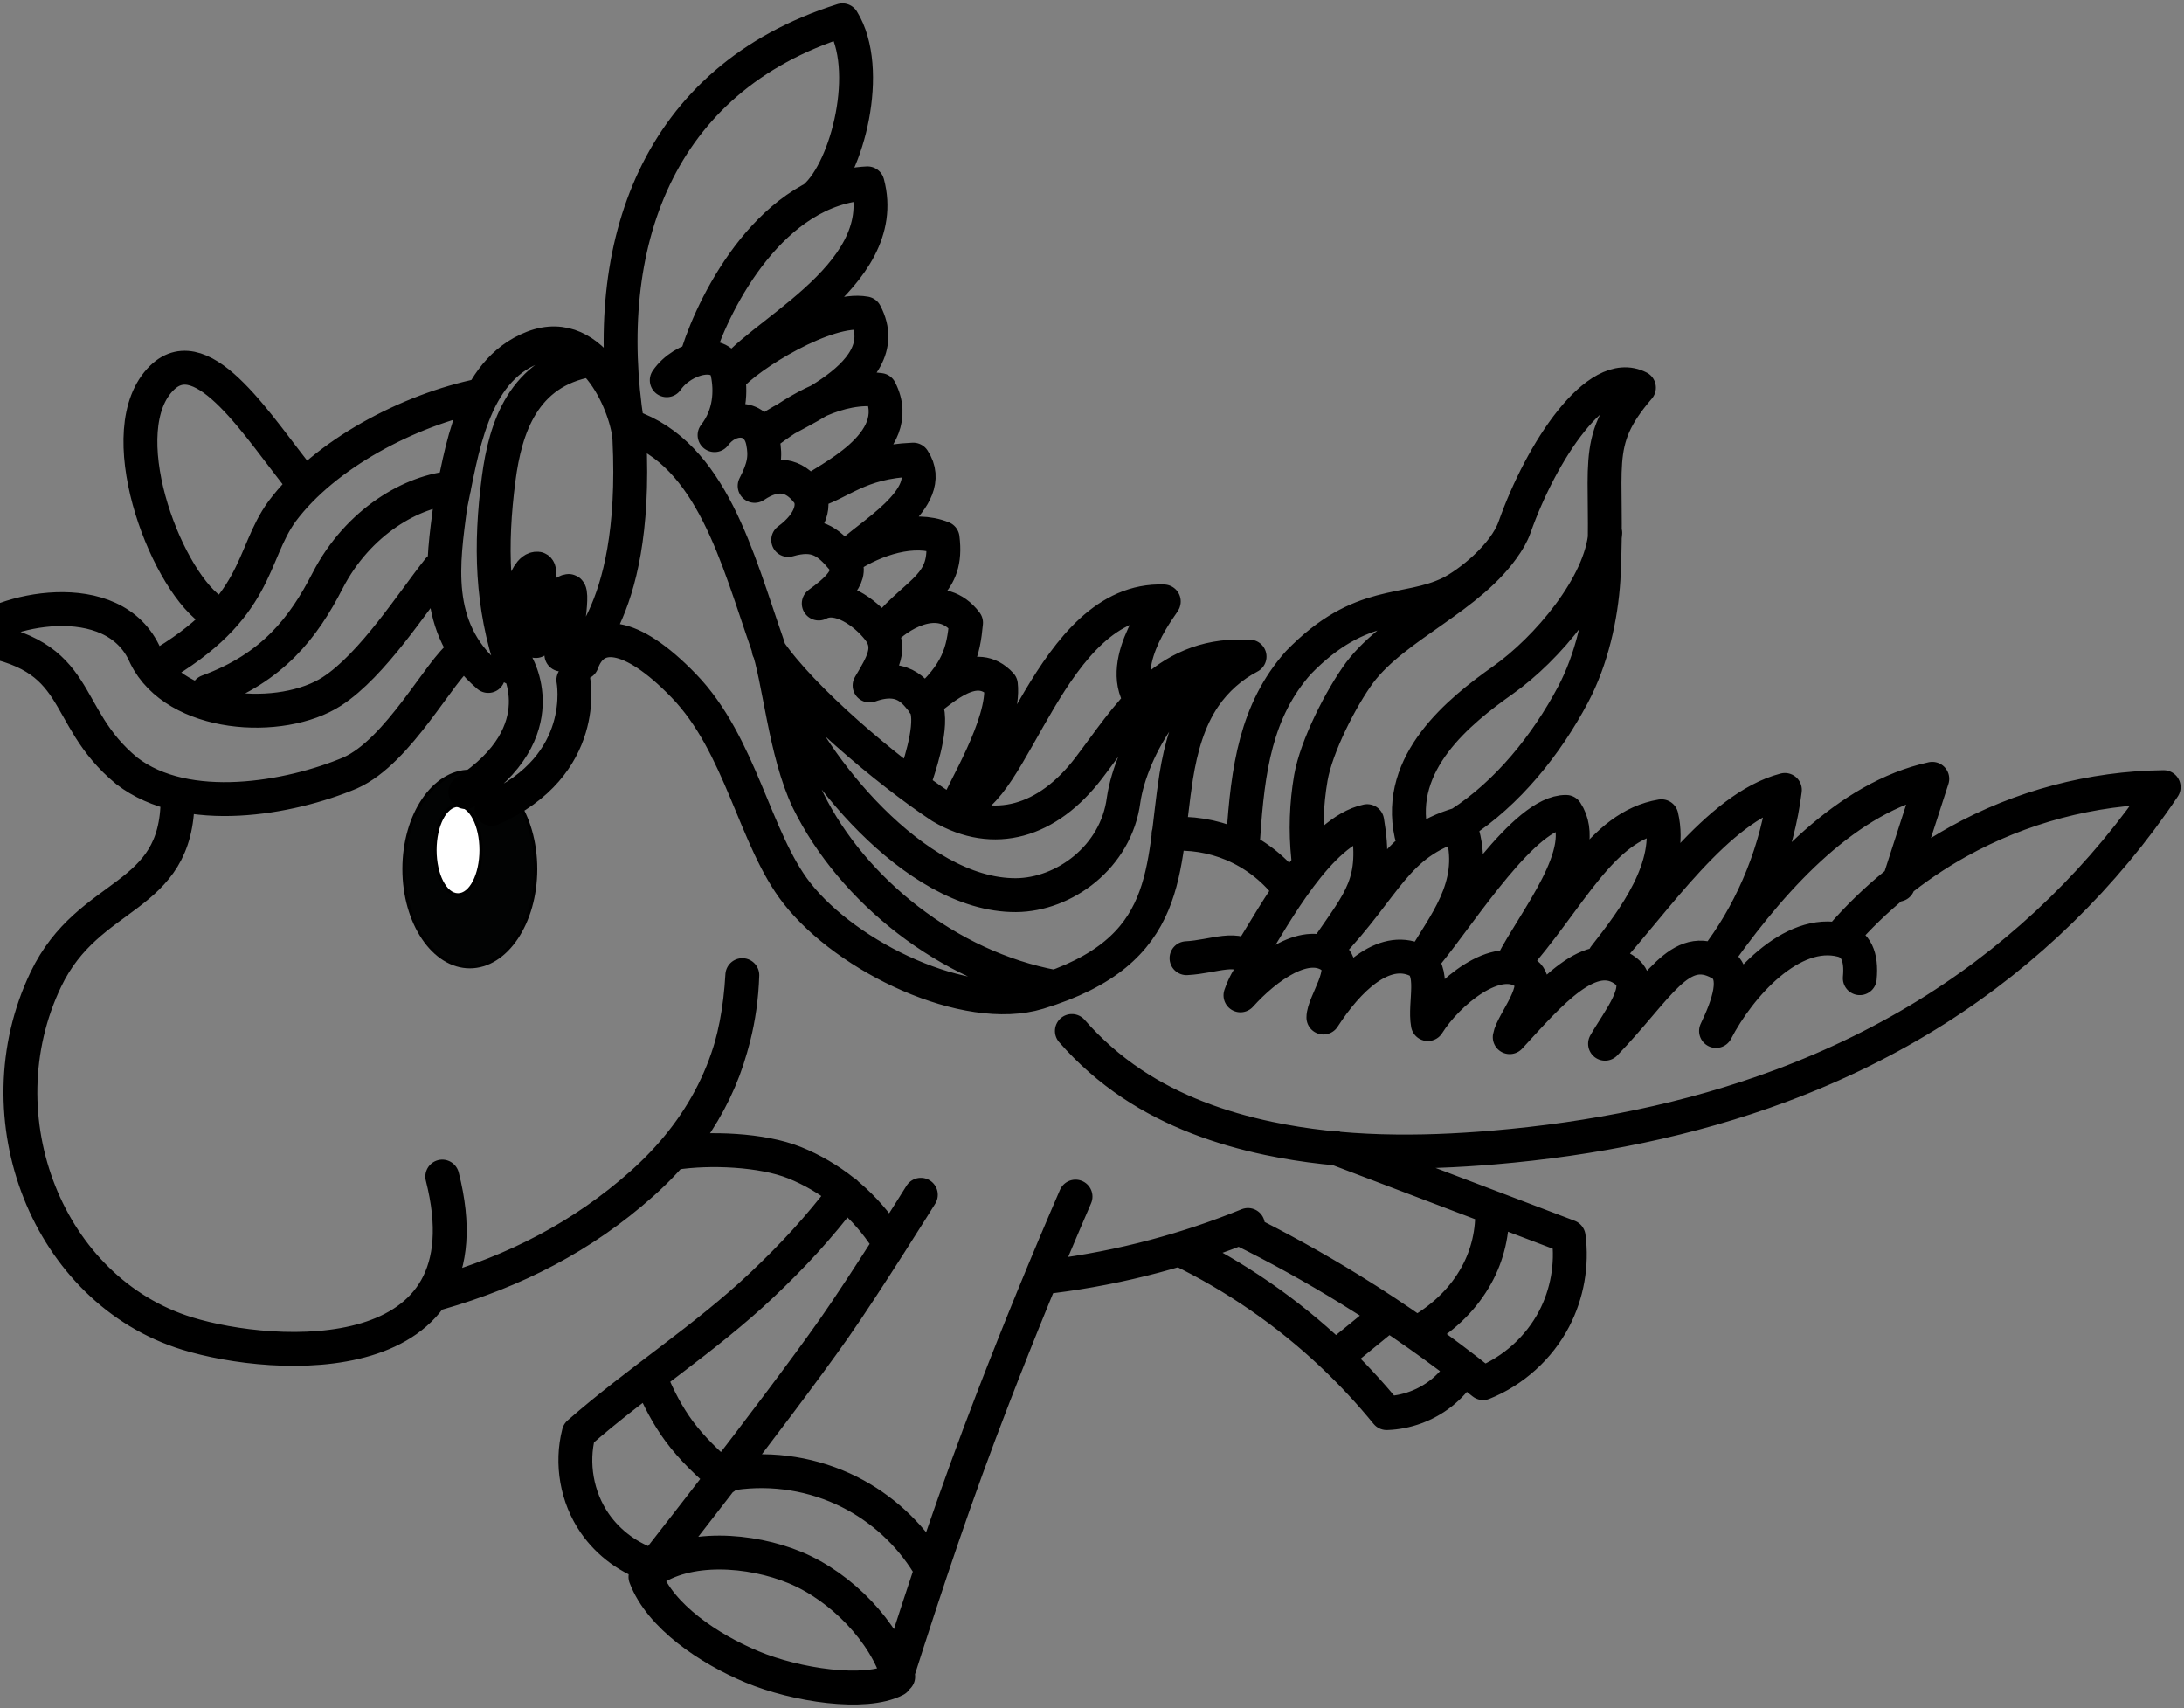 <?xml version="1.0" encoding="UTF-8" standalone="no"?>
<!-- Created with Inkscape (http://www.inkscape.org/) -->

<svg
   xmlns:dc="http://purl.org/dc/elements/1.1/"
   xmlns:cc="http://creativecommons.org/ns#"
   xmlns:rdf="http://www.w3.org/1999/02/22-rdf-syntax-ns#"
   xmlns:svg="http://www.w3.org/2000/svg"
   xmlns="http://www.w3.org/2000/svg"
   xmlns:sodipodi="http://sodipodi.sourceforge.net/DTD/sodipodi-0.dtd"
   xmlns:inkscape="http://www.inkscape.org/namespaces/inkscape"
   id="svg4300"
   version="1.1"
   inkscape:version="0.91 r13725"
   width="1289.223"
   height="1008.219"
   sodipodi:docname="magic-pony-django.svg"
   inkscape:export-filename="/home/railla/Desktop/draws/magic-pony-django.png"
   inkscape:export-xdpi="42.02"
   inkscape:export-ydpi="42.02">
  <rect width="100%" height="100%" fill="#808080" stroke="none"/>
  <defs
     id="defs4304">
    <inkscape:path-effect
       effect="spiro"
       id="path-effect4964"
       is_visible="true" />
    <inkscape:path-effect
       effect="spiro"
       id="path-effect4960"
       is_visible="true" />
    <inkscape:path-effect
       effect="spiro"
       id="path-effect4956"
       is_visible="true" />
    <inkscape:path-effect
       effect="spiro"
       id="path-effect4952"
       is_visible="true" />
    <inkscape:path-effect
       effect="spiro"
       id="path-effect4948"
       is_visible="true" />
    <inkscape:path-effect
       effect="spiro"
       id="path-effect4944"
       is_visible="true" />
    <inkscape:path-effect
       effect="spiro"
       id="path-effect4940"
       is_visible="true" />
    <inkscape:path-effect
       effect="spiro"
       id="path-effect4936"
       is_visible="true" />
    <inkscape:path-effect
       effect="spiro"
       id="path-effect4932"
       is_visible="true" />
    <inkscape:path-effect
       effect="spiro"
       id="path-effect4928"
       is_visible="true" />
    <inkscape:path-effect
       effect="spiro"
       id="path-effect4924"
       is_visible="true" />
    <inkscape:path-effect
       effect="spiro"
       id="path-effect4920"
       is_visible="true" />
    <inkscape:path-effect
       effect="spiro"
       id="path-effect4916"
       is_visible="true" />
    <inkscape:path-effect
       effect="spiro"
       id="path-effect4912"
       is_visible="true" />
    <inkscape:path-effect
       effect="spiro"
       id="path-effect4908"
       is_visible="true" />
    <inkscape:path-effect
       effect="spiro"
       id="path-effect4904"
       is_visible="true" />
    <inkscape:path-effect
       effect="spiro"
       id="path-effect4900"
       is_visible="true" />
    <inkscape:path-effect
       effect="spiro"
       id="path-effect4896"
       is_visible="true" />
    <inkscape:path-effect
       effect="spiro"
       id="path-effect4892"
       is_visible="true" />
    <inkscape:path-effect
       effect="spiro"
       id="path-effect4888"
       is_visible="true" />
    <inkscape:path-effect
       effect="spiro"
       id="path-effect4884"
       is_visible="true" />
    <inkscape:path-effect
       effect="spiro"
       id="path-effect4880"
       is_visible="true" />
    <inkscape:path-effect
       effect="spiro"
       id="path-effect4876"
       is_visible="true" />
    <inkscape:path-effect
       effect="spiro"
       id="path-effect4872"
       is_visible="true" />
    <inkscape:path-effect
       effect="spiro"
       id="path-effect4868"
       is_visible="true" />
    <inkscape:path-effect
       effect="spiro"
       id="path-effect4864"
       is_visible="true" />
    <inkscape:path-effect
       effect="spiro"
       id="path-effect4860"
       is_visible="true" />
    <inkscape:path-effect
       effect="spiro"
       id="path-effect4856"
       is_visible="true" />
    <inkscape:path-effect
       effect="spiro"
       id="path-effect4852"
       is_visible="true" />
    <inkscape:path-effect
       effect="spiro"
       id="path-effect4848"
       is_visible="true" />
    <inkscape:path-effect
       effect="spiro"
       id="path-effect4844"
       is_visible="true" />
    <inkscape:path-effect
       effect="spiro"
       id="path-effect4836"
       is_visible="true" />
    <inkscape:path-effect
       effect="spiro"
       id="path-effect4832"
       is_visible="true" />
  </defs>
  <sodipodi:namedview
     pagecolor="#ffffff"
     bordercolor="#666666"
     borderopacity="1"
     objecttolerance="10"
     gridtolerance="10"
     guidetolerance="10"
     inkscape:pageopacity="0"
     inkscape:pageshadow="2"
     inkscape:window-width="1598"
     inkscape:window-height="869"
     id="namedview4302"
     showgrid="false"
     inkscape:zoom="0.41662241"
     inkscape:cx="363.99927"
     inkscape:cy="361.6429"
     inkscape:window-x="0"
     inkscape:window-y="0"
     inkscape:window-maximized="0"
     inkscape:current-layer="svg4300"
     fit-margin-top="2"
     fit-margin-left="2"
     fit-margin-right="2"
     fit-margin-bottom="2" />
  <g
     id="g4286"
     transform="matrix(1.729,0,0,1.754,-206.123,-367.593)">
    <ellipse
       cx="279.62"
       cy="502.014"
       rx="22.488"
       ry="32.884"
       id="path4276"
       style="opacity:1;fill:#020303;fill-opacity:1;fill-rule:nonzero;stroke:#000000;stroke-width:1.08;stroke-linecap:round;stroke-linejoin:round;stroke-miterlimit:4;stroke-dasharray:none;stroke-opacity:1" />
    <ellipse
       ry="15.063"
       rx="7.85"
       cy="495.649"
       cx="275.589"
       id="path4278"
       style="opacity:1;fill:#ffffff;fill-opacity:1;fill-rule:nonzero;stroke:#000000;stroke-width:1.08;stroke-linecap:round;stroke-linejoin:round;stroke-miterlimit:4;stroke-dasharray:none;stroke-opacity:1" />
  </g>
  <path
     id="path4282"
     style="fill:none;fill-rule:evenodd;stroke:#000000;stroke-width:20;stroke-linecap:round;stroke-linejoin:round;stroke-miterlimit:4;stroke-dasharray:none;stroke-opacity:1"
     d="m 290.224,477.435 c 58.203,-25.693 48.222,-76.048 48.222,-76.048 m -63.749,66.106 c 55.296,-35.994 29.822,-76.274 29.822,-76.274 m 236.32,66.81 c 3.328,-10.159 10.816,-33.695 4.795,-43.037 -4.238,-3.881 -10.635,-18.211 -32.319,-10.356 7.594,-12.797 13.593,-22.387 5.353,-33.002 -8.044,-10.363 -23.922,-21.524 -35.368,-15.401 9.799,-7.167 21.964,-16.903 14.036,-26.381 -8.686,-10.383 -15.886,-15.827 -32.058,-11.12 14.033,-10.3 16.311,-21.821 11.459,-28.083 -8.098,-10.449 -18.212,-12.643 -31.277,-3.852 5.692,-10.952 6.649,-17.275 4.86,-26.224 -3.115,-15.581 -19.701,-15.66 -28.514,-3.736 9.42,-12.069 9.811,-26.272 7.656,-36.728 -3.095,-15.015 -26.333,-9.584 -35.885,4.311 m -23.373,25.816 C 354.028,145.443 387.052,46.762 497.316,12 c 17.854,28.844 2.983,87.342 -16.041,104.168 m -69.255,92.194 c 10.107,-31.556 43.767,-97.433 100.076,-100.139 14.887,55.656 -69.176,91.033 -81.778,114.793 11.274,-13.382 57.986,-42.172 80.442,-38.039 20.878,39.592 -55.175,61.938 -57.2,69.652 17.808,-13.213 41.291,-27.637 65.907,-24.45 16.463,32.305 -33.512,53.535 -41.301,60.462 18.453,-5.167 27.958,-18.019 60.95,-19.34 15.362,23.088 -29.017,46.019 -38.485,57.323 15.841,-10.453 38.765,-17.991 55.795,-11.028 3.506,27.983 -14.316,30.902 -33.108,53.101 9.869,-9.416 32.58,-22.143 46.948,-3.136 -1.572,17.031 -4.66,29.893 -25.048,47.515 11.975,-8.607 30.711,-27.217 45.604,-10.971 2.711,22.909 -23.73,65.123 -24.515,70.032 31.745,-1.237 53.609,-121.655 120.674,-119.133 1.178,-0.485 -28.572,34.855 -13.668,57.83 m 56.961,-23.185 c -35.028,4.63 -62.679,52.643 -67.013,82.544 -4.44,33.827 -35.307,56.044 -63.59,56.177 -60.363,0.285 -121.706,-78.982 -136.843,-118.609 M 734.59,387.548 c -47.955,-1.685 -69.241,36.177 -91.962,65.877 -24.239,31.686 -55.819,41.045 -86.919,22.795 -32.058,-21.14 -82.782,-64.088 -101.927,-92.619 m 168.471,198.898 C 559.693,570.932 503.102,525.402 477.101,472.649 463.347,443.911 460.217,400.95 452.942,380.173 435.317,329.835 420.156,268.08 371.464,251.599 m -23.485,-39.055 c -39.148,6.935 -49.698,40.005 -53.613,70.007 -5.162,39.56 -4.198,74.721 8.279,111.614 0.475,1.376 -1.304,-12.856 0.789,-24.987 1.252,-7.256 5.908,-34.34 13.875,-33.534 3.771,0.382 -2.578,32.754 -1.061,42.6 0.378,2.453 11.386,-28.386 19.373,-29.426 3.426,-0.446 -2.537,36.193 -4.244,37.556 m -43.165,12.625 c -33.297,-28.457 -26.559,-67.978 -22.463,-99.964 6.826,-32.15 12.574,-79.832 48.895,-93.91 36.435,-14.123 56.07,36.903 56.9,53.917 5.37,110.061 -35.702,127.22 -28,132.193 7.094,-19.9 28.373,-19.225 60.064,13.516 33.777,34.896 41.732,90.35 66.708,122.328 29.888,38.267 100.042,71.697 142.611,58.773 80.243,-24.363 72.678,-72.501 81.407,-127.666 2.686,-16.579 7.193,-33.253 16.71,-47.092 6.774,-9.851 15.987,-18.011 26.584,-23.546 m -47.851,104.817 c 12.901,-1.064 26.052,1.04 37.977,6.076 12.446,5.256 23.53,13.701 31.901,24.305 M 947.592,314.539 c -2.252,30.847 -34.614,68.669 -60.355,86.875 -26.115,18.471 -63.389,48.549 -54.13,90.993 m 55.813,-171.357 c -20.748,31.742 -64.899,47.659 -86.234,75.857 -11.152,15.108 -25.707,43.767 -28.895,62.272 -2.667,15.48 -3.197,31.326 -1.571,46.949 m -38.306,-11.973 c 2.671,-40.077 7.398,-74.674 32.467,-102.96 37.128,-38.284 63.318,-28.181 89.783,-41.177 10.542,-5.256 31.883,-21.811 37.908,-38.879 15.673,-44.401 48.798,-95.065 73.408,-82.327 -28.735,33.431 -17.364,45.467 -20.928,112.947 -1.396,22.35 -6.969,47.469 -17.994,68.255 -15.762,29.715 -38.646,58.092 -66.359,76.022 m -123.124,75.254 c 13.186,-21.101 39.856,-70.653 67.99,-76.613 6.206,36.512 -3.723,46.028 -23.302,74.639 35.018,-36.544 39.58,-61.596 77.786,-72.881 11.95,32.651 -6.235,55.252 -19.356,77.004 21.448,-26.23 58.042,-84.488 82.284,-84.21 15.413,23.165 -18.776,64.021 -31.799,89.581 34.778,-39.211 52.105,-81.036 88.081,-87.006 7.13,29.857 -16.052,60.543 -33.551,82.836 30.17,-32.74 66.362,-87.944 106.42,-98.373 -4.314,34.891 -18.322,68.808 -37.422,95.024 32.587,-45.405 74.421,-90.691 124.429,-101.6 l -20.182,62.519 M 700.404,565.587 c 16.287,-0.815 30.961,-8.464 38.204,2.031 3.956,5.732 -1.505,5.894 -6.364,19.903 15.143,-16.838 39.458,-34.536 54.847,-22.2 9.305,7.459 -5.896,26.744 -5.887,35.288 14.664,-22.673 35.334,-42.667 54.968,-33.858 11.654,5.228 4.431,25.389 6.683,37.73 11.49,-18.404 41.261,-43.401 58.225,-29.724 10.046,8.099 -8.471,28.854 -9.888,37.429 23.545,-25.578 48.359,-55.158 68.946,-38.703 11.57,9.248 -4.71,28.598 -12.679,42.588 31.609,-32.741 44.001,-60.939 68.079,-47.359 11.591,6.537 4.358,25.386 -2.556,39.84 13.876,-26.775 44.801,-61.229 74.364,-53.546 7.979,2.074 11.752,9.314 10.494,22.395 m -10.742,-24.706 c 19.437,-22.425 42.817,-41.421 68.746,-55.856 36.955,-20.573 79.087,-31.758 121.379,-32.225 -35.045,52.343 -81.091,97.283 -134.269,131.047 -28.71,18.228 -59.444,33.215 -91.303,45.114 -54.377,20.311 -111.879,31.589 -169.716,36.521 -44.434,3.79 -89.56,3.837 -133.195,-5.371 -28.472,-6.008 -56.362,-16.065 -80.561,-32.225 -13.12,-8.761 -25.073,-19.265 -35.447,-31.15 m 155.752,192.542 29.271,-23.9 m 44.846,32.225 c -3.218,4.889 -7.224,9.259 -11.816,12.89 -9.127,7.217 -20.596,11.422 -32.225,11.816 -9.892,-12.134 -20.574,-23.624 -31.956,-34.373 -26.677,-25.191 -57.22,-46.281 -90.229,-62.301 m 142.594,48.068 c 14.215,-8.536 25.154,-19.347 32.606,-32.858 6.577,-11.925 9.85,-25.712 9.173,-39.813 m -93.339,-35.549 138.566,52.633 c 2.207,16.569 -0.839,33.798 -8.593,48.605 -8.916,17.027 -24.053,30.709 -41.892,37.864 -24.914,-19.925 -51.043,-38.332 -78.192,-55.084 -21.234,-13.103 -43.093,-25.194 -65.476,-36.219 m 4.853,-2.045 c -17.914,7.291 -36.288,13.449 -54.976,18.427 -20.171,5.373 -40.709,9.369 -61.423,11.953 M 427.542,872.171 c -9.145,-7.704 -19.06,-17.12 -26.628,-27.347 -6.772,-9.151 -12.376,-19.903 -16.437,-29.938 m 145.737,174.787 c -7.762,-26.313 -33.562,-53.084 -60.844,-64.377 -26.473,-10.958 -63.928,-13.541 -85.919,2.466 m 164.424,-4.482 C 536.726,905.161 520.46,890.231 501.457,880.671 480.463,870.109 456.194,866.178 432.94,869.572 M 634.88,706.3 c -16.905,39.052 -33.036,78.439 -48.38,118.13 -22.871,59.162 -38.594,106.699 -57.931,167.109 -17.873,9.258 -58.532,3.272 -84.684,-7.656 -25.314,-10.577 -54.109,-29.804 -62.875,-53.112 0,0 76.003,-96.393 111.28,-146.579 18.049,-25.678 51.288,-78.966 51.288,-78.966 M 385.677,924.353 c -13.938,-4.22 -26.359,-13.285 -34.628,-25.272 -10.535,-15.271 -14.061,-35.181 -9.412,-53.141 34.826,-30.527 74.573,-55.711 108.297,-87.636 17.745,-16.798 32.919,-33.031 49.163,-54.373 m -240.422,59.366 c 45.245,-12.968 85.14,-33.348 120.288,-64.65 34.432,-30.664 57.596,-71.391 59.228,-123.058 -2.318,41.188 -13.803,72.901 -40.031,104.946 20.502,-3.18 51.609,-2 70.855,5.747 20.867,8.399 39.185,23.018 52.004,41.501 M 178.721,284.719 C 153.255,253.377 120.237,199.042 95.656,222.951 c -31.142,30.29 1.045,116.562 28.6,136.876 m 143.808,-71.947 c -24.323,1.651 -56.652,19.801 -74.767,55.039 -14.054,27.338 -32.192,51.18 -70.622,65.239 M 284.216,233.229 c -42.714,8.664 -92.48,34.742 -117.719,68.62 -18.88,26.011 -12.918,57.073 -74.435,92.439 M 259.038,335.885 c -15.212,19.023 -39.117,56.688 -63.1,72.21 -29.61,19.165 -92.228,15.477 -110.068,-20.925 -18.643,-43.311 -87.331,-26.719 -102.014,-10.665 66.99,9.406 50.754,45.391 90.979,78.503 35.293,27.266 96.382,16.215 131.91,1.199 28.759,-12.804 53.237,-61.443 65.855,-70.04 m -167.781,85.25 c -0.056,61.103 -52.194,53.369 -77.737,106.662 -39.06,81.495 1.249,183.745 83.44,209.062 51.579,15.888 180.305,24.086 150.553,-92.656"
     inkscape:connector-curvature="0"
     sodipodi:nodetypes="cccccccscscscscscccccccccccccccccccccccaccsccccsccscsssscccsscssscsccsccscccsccccsccacccccccccccccccscscscscscscsccscsssssccccscsccacccscsccsccsccsccsccscscsccscsccsccsccsccscccccsccccccssc" />
</svg>
